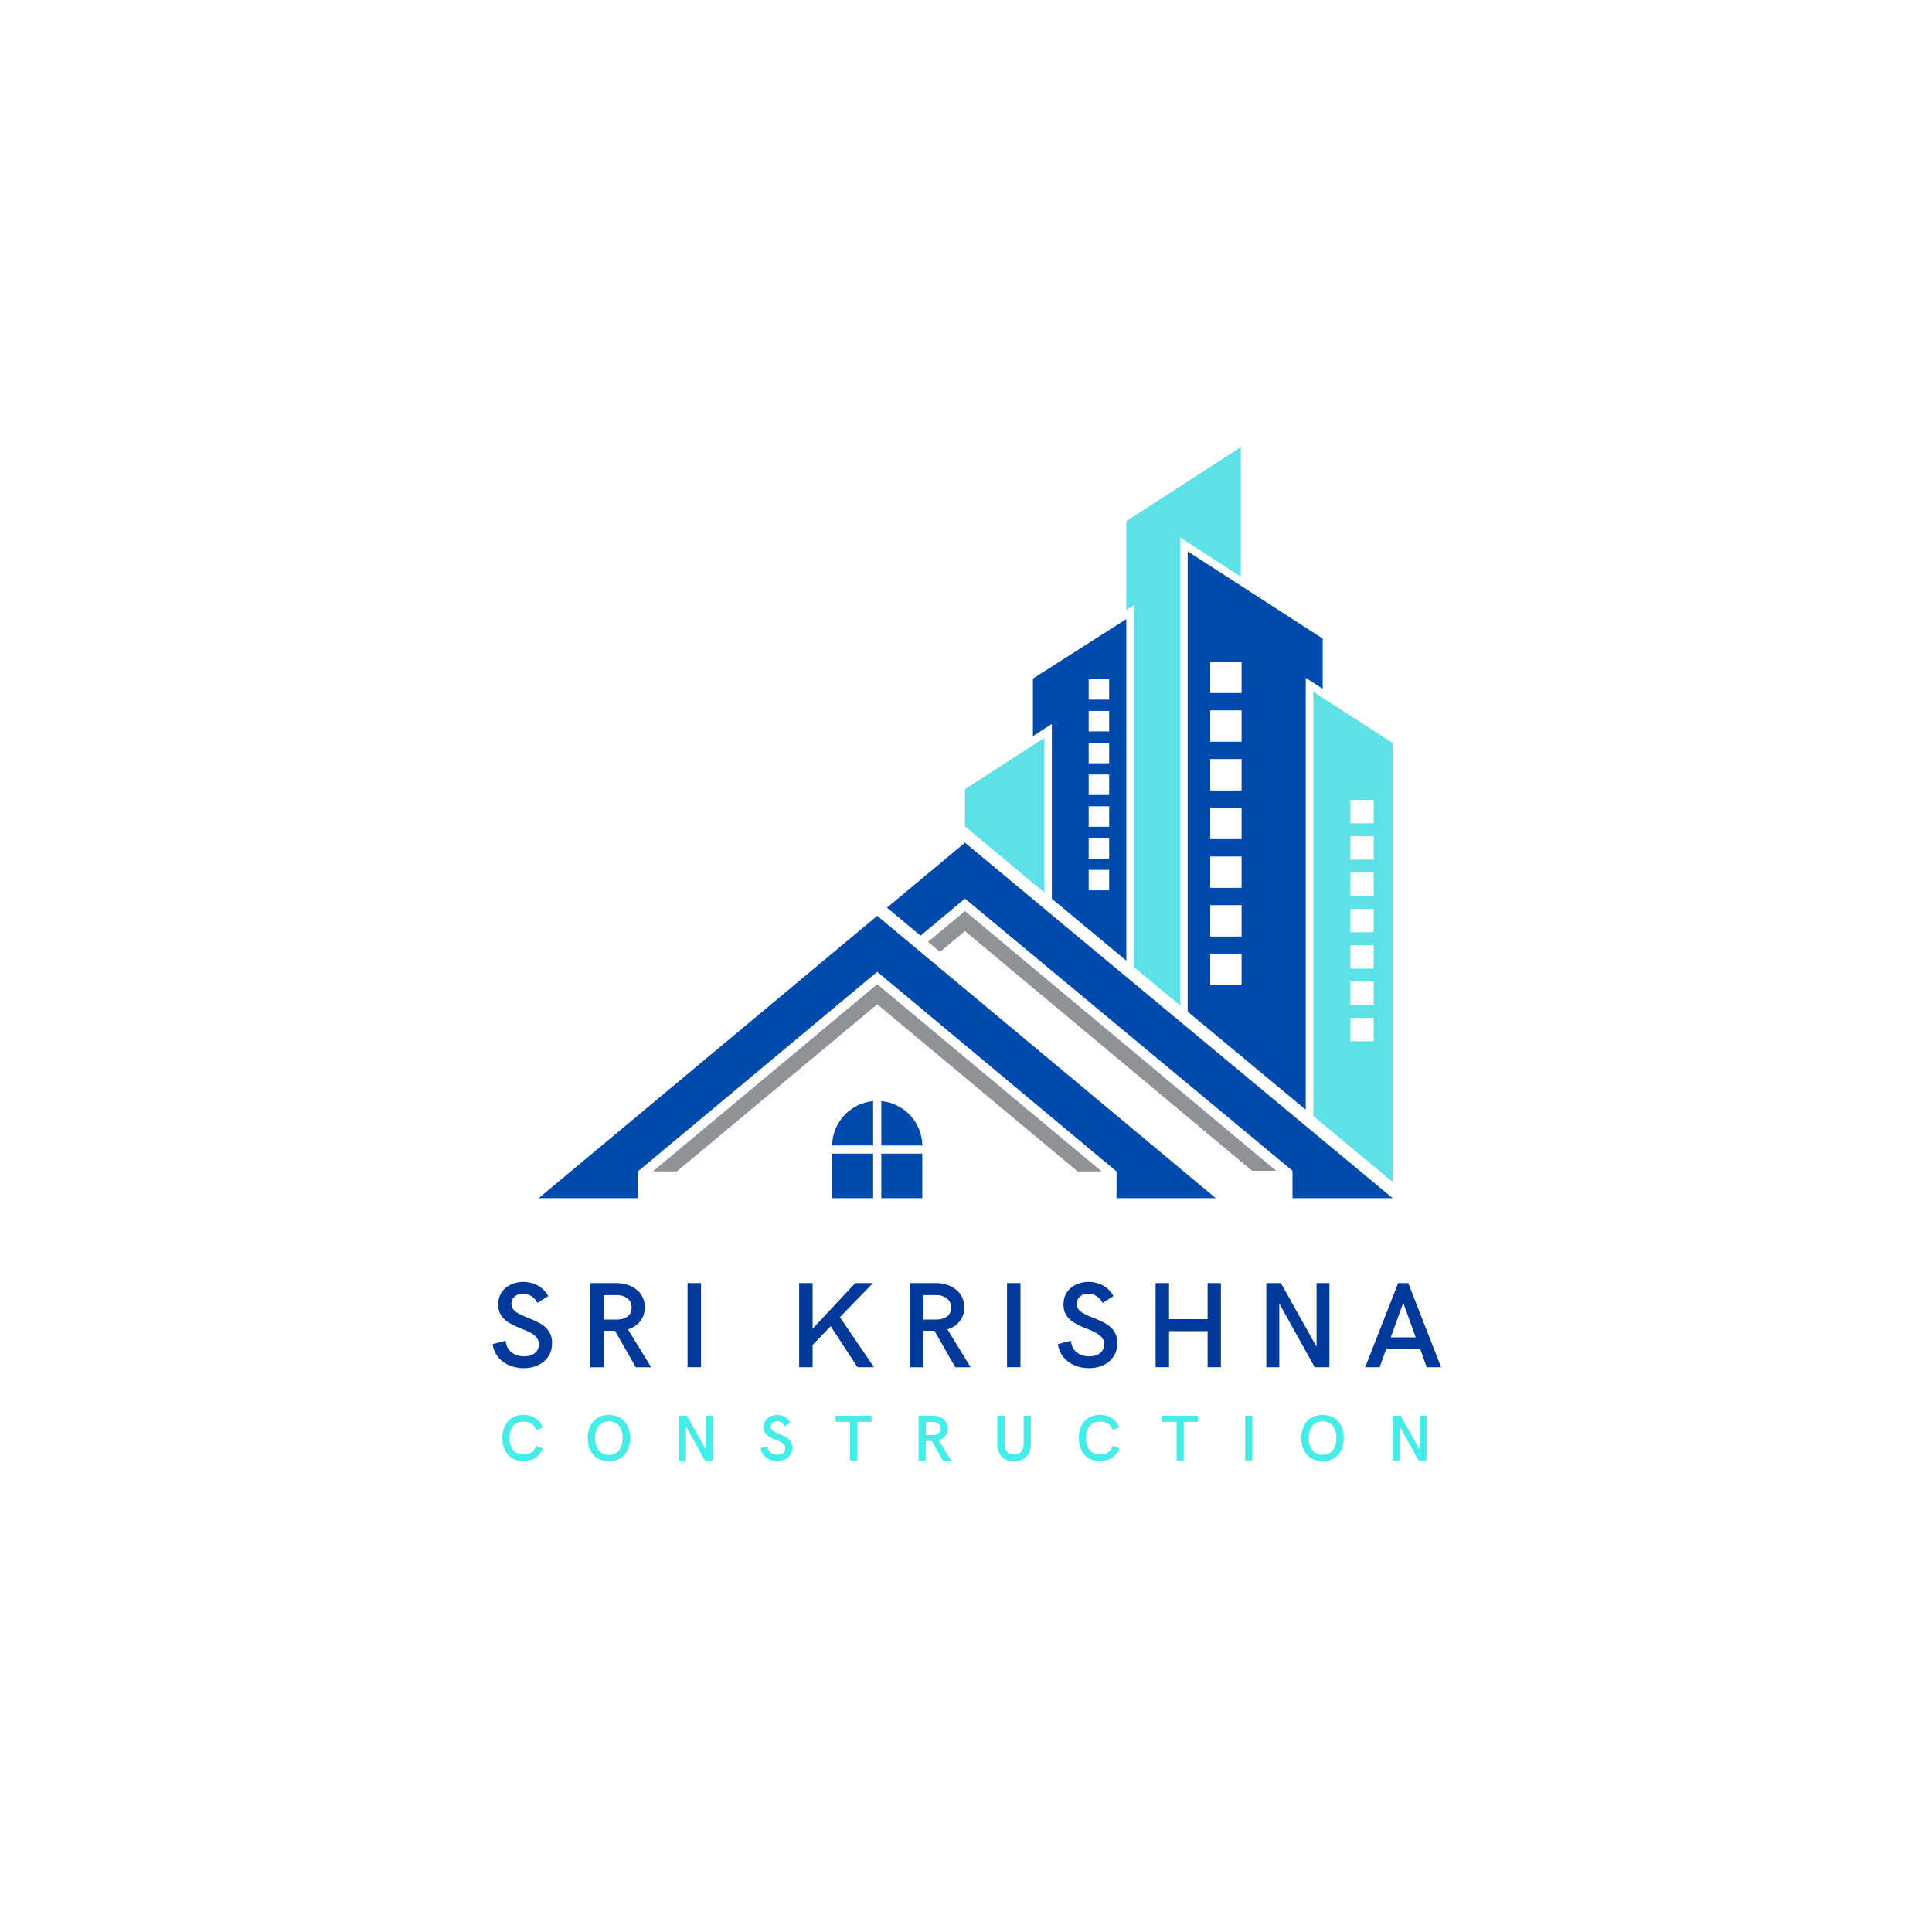 <svg xmlns="http://www.w3.org/2000/svg" xmlns:xlink="http://www.w3.org/1999/xlink" width="500" zoomAndPan="magnify" viewBox="0 0 375 375" height="500" preserveAspectRatio="xMidYMid meet" version="1.2"><defs><clipPath id="f5a2fa4ebd"><path d="M 254 134 L 270.309 134 L 270.309 230 L 254 230 Z M 254 134 "/></clipPath><clipPath id="11770a66a3"><path d="M 218 86.785 L 241 86.785 L 241 207 L 218 207 Z M 218 86.785 "/></clipPath><clipPath id="49500ee649"><path d="M 172 163 L 270.309 163 L 270.309 233 L 172 233 Z M 172 163 "/></clipPath><clipPath id="9bce74f95c"><path d="M 104.559 177 L 236 177 L 236 233 L 104.559 233 Z M 104.559 177 "/></clipPath></defs><g id="ee60bc1d3b"><rect x="0" width="375" y="0" height="375" style="fill:#ffffff;fill-opacity:1;stroke:none;"/><rect x="0" width="375" y="0" height="375" style="fill:#ffffff;fill-opacity:1;stroke:none;"/><g style="fill:#003999;fill-opacity:1;"><g transform="translate(94.954, 265.378)"><path style="stroke:none" d="M 6.719 0.188 C 6.008 0.188 5.32 0.094 4.656 -0.094 C 3.988 -0.289 3.375 -0.582 2.812 -0.969 C 2.25 -1.363 1.781 -1.848 1.406 -2.422 C 1.031 -3.004 0.781 -3.691 0.656 -4.484 L 3.188 -5.141 C 3.258 -4.441 3.461 -3.867 3.797 -3.422 C 4.141 -2.984 4.566 -2.656 5.078 -2.438 C 5.598 -2.219 6.156 -2.109 6.75 -2.109 C 7.656 -2.109 8.363 -2.32 8.875 -2.75 C 9.383 -3.176 9.641 -3.742 9.641 -4.453 C 9.641 -4.91 9.523 -5.301 9.297 -5.625 C 9.078 -5.945 8.781 -6.227 8.406 -6.469 C 8.031 -6.707 7.609 -6.926 7.141 -7.125 C 6.672 -7.32 6.188 -7.52 5.688 -7.719 C 5.188 -7.926 4.703 -8.156 4.234 -8.406 C 3.766 -8.656 3.344 -8.945 2.969 -9.281 C 2.602 -9.613 2.305 -10.016 2.078 -10.484 C 1.859 -10.953 1.75 -11.516 1.75 -12.172 C 1.75 -12.867 1.875 -13.488 2.125 -14.031 C 2.383 -14.57 2.738 -15.031 3.188 -15.406 C 3.645 -15.781 4.164 -16.066 4.75 -16.266 C 5.344 -16.461 5.969 -16.562 6.625 -16.562 C 7.613 -16.562 8.531 -16.336 9.375 -15.891 C 10.227 -15.453 10.922 -14.754 11.453 -13.797 L 9.344 -12.484 C 9.051 -13.066 8.656 -13.508 8.156 -13.812 C 7.664 -14.125 7.129 -14.281 6.547 -14.281 C 6.141 -14.281 5.766 -14.195 5.422 -14.031 C 5.086 -13.875 4.816 -13.645 4.609 -13.344 C 4.41 -13.051 4.312 -12.711 4.312 -12.328 C 4.312 -11.922 4.422 -11.566 4.641 -11.266 C 4.867 -10.973 5.172 -10.719 5.547 -10.5 C 5.922 -10.281 6.344 -10.07 6.812 -9.875 C 7.281 -9.688 7.766 -9.488 8.266 -9.281 C 8.766 -9.082 9.25 -8.852 9.719 -8.594 C 10.188 -8.344 10.609 -8.039 10.984 -7.688 C 11.359 -7.332 11.656 -6.91 11.875 -6.422 C 12.094 -5.93 12.203 -5.348 12.203 -4.672 C 12.203 -3.922 12.062 -3.242 11.781 -2.641 C 11.5 -2.047 11.109 -1.535 10.609 -1.109 C 10.109 -0.691 9.523 -0.367 8.859 -0.141 C 8.191 0.078 7.477 0.188 6.719 0.188 Z M 6.719 0.188 "/></g></g><g style="fill:#003999;fill-opacity:1;"><g transform="translate(112.38, 265.378)"><path style="stroke:none" d="M 2.203 0.016 L 2.203 -16.328 L 7.297 -16.328 C 8.047 -16.328 8.75 -16.219 9.406 -16 C 10.07 -15.789 10.656 -15.484 11.156 -15.078 C 11.664 -14.672 12.062 -14.176 12.344 -13.594 C 12.633 -13.008 12.781 -12.344 12.781 -11.594 C 12.781 -10.895 12.641 -10.258 12.359 -9.688 C 12.078 -9.125 11.691 -8.641 11.203 -8.234 C 10.711 -7.836 10.145 -7.539 9.5 -7.344 L 14.016 0.016 L 11.031 0.016 L 6.984 -7.078 L 4.812 -7.078 L 4.812 0.016 Z M 4.828 -9.25 L 7.562 -9.25 C 8.383 -9.289 9.031 -9.508 9.5 -9.906 C 9.977 -10.312 10.219 -10.863 10.219 -11.562 C 10.219 -12.07 10.098 -12.504 9.859 -12.859 C 9.617 -13.223 9.281 -13.504 8.844 -13.703 C 8.414 -13.898 7.91 -14 7.328 -14 L 4.828 -14 Z M 4.828 -9.25 "/></g></g><g style="fill:#003999;fill-opacity:1;"><g transform="translate(131.249, 265.378)"><path style="stroke:none" d="M 2.203 0 L 2.203 -16.328 L 4.812 -16.328 L 4.812 0 Z M 2.203 0 "/></g></g><g style="fill:#003999;fill-opacity:1;"><g transform="translate(142.659, 265.378)"><path style="stroke:none" d=""/></g></g><g style="fill:#003999;fill-opacity:1;"><g transform="translate(152.914, 265.378)"><path style="stroke:none" d="M 2.203 0 L 2.203 -16.328 L 4.812 -16.328 L 4.812 -7.469 L 13.094 -16.328 L 16.531 -16.328 L 10.109 -9.719 L 16.719 0 L 13.531 0 L 8.328 -7.969 L 4.812 -4.312 L 4.812 0 Z M 2.203 0 "/></g></g><g style="fill:#003999;fill-opacity:1;"><g transform="translate(174.393, 265.378)"><path style="stroke:none" d="M 2.203 0.016 L 2.203 -16.328 L 7.297 -16.328 C 8.047 -16.328 8.75 -16.219 9.406 -16 C 10.07 -15.789 10.656 -15.484 11.156 -15.078 C 11.664 -14.672 12.062 -14.176 12.344 -13.594 C 12.633 -13.008 12.781 -12.344 12.781 -11.594 C 12.781 -10.895 12.641 -10.258 12.359 -9.688 C 12.078 -9.125 11.691 -8.641 11.203 -8.234 C 10.711 -7.836 10.145 -7.539 9.5 -7.344 L 14.016 0.016 L 11.031 0.016 L 6.984 -7.078 L 4.812 -7.078 L 4.812 0.016 Z M 4.828 -9.25 L 7.562 -9.25 C 8.383 -9.289 9.031 -9.508 9.5 -9.906 C 9.977 -10.312 10.219 -10.863 10.219 -11.562 C 10.219 -12.07 10.098 -12.504 9.859 -12.859 C 9.617 -13.223 9.281 -13.504 8.844 -13.703 C 8.414 -13.898 7.91 -14 7.328 -14 L 4.828 -14 Z M 4.828 -9.25 "/></g></g><g style="fill:#003999;fill-opacity:1;"><g transform="translate(193.262, 265.378)"><path style="stroke:none" d="M 2.203 0 L 2.203 -16.328 L 4.812 -16.328 L 4.812 0 Z M 2.203 0 "/></g></g><g style="fill:#003999;fill-opacity:1;"><g transform="translate(204.672, 265.378)"><path style="stroke:none" d="M 6.719 0.188 C 6.008 0.188 5.32 0.094 4.656 -0.094 C 3.988 -0.289 3.375 -0.582 2.812 -0.969 C 2.25 -1.363 1.781 -1.848 1.406 -2.422 C 1.031 -3.004 0.781 -3.691 0.656 -4.484 L 3.188 -5.141 C 3.258 -4.441 3.461 -3.867 3.797 -3.422 C 4.141 -2.984 4.566 -2.656 5.078 -2.438 C 5.598 -2.219 6.156 -2.109 6.75 -2.109 C 7.656 -2.109 8.363 -2.32 8.875 -2.75 C 9.383 -3.176 9.641 -3.742 9.641 -4.453 C 9.641 -4.91 9.523 -5.301 9.297 -5.625 C 9.078 -5.945 8.781 -6.227 8.406 -6.469 C 8.031 -6.707 7.609 -6.926 7.141 -7.125 C 6.672 -7.32 6.188 -7.52 5.688 -7.719 C 5.188 -7.926 4.703 -8.156 4.234 -8.406 C 3.766 -8.656 3.344 -8.945 2.969 -9.281 C 2.602 -9.613 2.305 -10.016 2.078 -10.484 C 1.859 -10.953 1.75 -11.516 1.75 -12.172 C 1.75 -12.867 1.875 -13.488 2.125 -14.031 C 2.383 -14.57 2.738 -15.031 3.188 -15.406 C 3.645 -15.781 4.164 -16.066 4.75 -16.266 C 5.344 -16.461 5.969 -16.562 6.625 -16.562 C 7.613 -16.562 8.531 -16.336 9.375 -15.891 C 10.227 -15.453 10.922 -14.754 11.453 -13.797 L 9.344 -12.484 C 9.051 -13.066 8.656 -13.508 8.156 -13.812 C 7.664 -14.125 7.129 -14.281 6.547 -14.281 C 6.141 -14.281 5.766 -14.195 5.422 -14.031 C 5.086 -13.875 4.816 -13.645 4.609 -13.344 C 4.41 -13.051 4.312 -12.711 4.312 -12.328 C 4.312 -11.922 4.422 -11.566 4.641 -11.266 C 4.867 -10.973 5.172 -10.719 5.547 -10.5 C 5.922 -10.281 6.344 -10.07 6.812 -9.875 C 7.281 -9.688 7.766 -9.488 8.266 -9.281 C 8.766 -9.082 9.25 -8.852 9.719 -8.594 C 10.188 -8.344 10.609 -8.039 10.984 -7.688 C 11.359 -7.332 11.656 -6.91 11.875 -6.422 C 12.094 -5.93 12.203 -5.348 12.203 -4.672 C 12.203 -3.922 12.062 -3.242 11.781 -2.641 C 11.5 -2.047 11.109 -1.535 10.609 -1.109 C 10.109 -0.691 9.523 -0.367 8.859 -0.141 C 8.191 0.078 7.477 0.188 6.719 0.188 Z M 6.719 0.188 "/></g></g><g style="fill:#003999;fill-opacity:1;"><g transform="translate(222.098, 265.378)"><path style="stroke:none" d="M 2.203 0 L 2.203 -16.328 L 4.812 -16.328 L 4.812 -9.328 L 12.297 -9.328 L 12.297 -16.328 L 14.875 -16.328 L 14.875 0 L 12.297 0 L 12.297 -7 L 4.812 -7 L 4.812 0 Z M 2.203 0 "/></g></g><g style="fill:#003999;fill-opacity:1;"><g transform="translate(243.589, 265.378)"><path style="stroke:none" d="M 2.203 0 L 2.203 -16.328 L 5.031 -16.328 L 11.953 -3.969 L 11.953 -16.328 L 14.453 -16.328 L 14.453 0 L 11.594 0 L 4.719 -12.375 L 4.719 0 Z M 2.203 0 "/></g></g><g style="fill:#003999;fill-opacity:1;"><g transform="translate(264.652, 265.378)"><path style="stroke:none" d="M 0.328 0 L 6.734 -16.328 L 8.688 -16.328 L 15.062 0 L 12.266 0 L 11.016 -3.547 L 4.406 -3.547 L 3.141 0 Z M 5.297 -5.797 L 10.141 -5.797 L 7.719 -12.516 Z M 5.297 -5.797 "/></g></g><g style="fill:#45ede8;fill-opacity:1;"><g transform="translate(96.926, 283.487)"><path style="stroke:none" d="M 4.703 0.125 C 4.141 0.125 3.633 0.047 3.188 -0.109 C 2.75 -0.266 2.363 -0.484 2.031 -0.766 C 1.707 -1.047 1.438 -1.375 1.219 -1.75 C 1.008 -2.125 0.848 -2.531 0.734 -2.969 C 0.629 -3.414 0.578 -3.879 0.578 -4.359 C 0.578 -4.836 0.629 -5.297 0.734 -5.734 C 0.848 -6.18 1.008 -6.594 1.219 -6.969 C 1.438 -7.352 1.707 -7.688 2.031 -7.969 C 2.363 -8.25 2.75 -8.469 3.188 -8.625 C 3.633 -8.781 4.145 -8.859 4.719 -8.859 C 5.562 -8.859 6.305 -8.648 6.953 -8.234 C 7.598 -7.828 8.086 -7.219 8.422 -6.406 L 7.141 -5.891 C 7.023 -6.297 6.844 -6.617 6.594 -6.859 C 6.352 -7.098 6.07 -7.27 5.75 -7.375 C 5.426 -7.488 5.07 -7.547 4.688 -7.547 C 4.207 -7.547 3.789 -7.461 3.438 -7.297 C 3.094 -7.129 2.812 -6.898 2.594 -6.609 C 2.375 -6.316 2.211 -5.984 2.109 -5.609 C 2.004 -5.234 1.953 -4.832 1.953 -4.406 C 1.953 -3.957 2.004 -3.535 2.109 -3.141 C 2.211 -2.754 2.375 -2.41 2.594 -2.109 C 2.82 -1.816 3.109 -1.586 3.453 -1.422 C 3.805 -1.254 4.227 -1.172 4.719 -1.172 C 5.094 -1.172 5.43 -1.223 5.734 -1.328 C 6.047 -1.441 6.32 -1.625 6.562 -1.875 C 6.801 -2.125 7 -2.453 7.156 -2.859 L 8.438 -2.328 C 8.094 -1.535 7.598 -0.926 6.953 -0.5 C 6.305 -0.082 5.555 0.125 4.703 0.125 Z M 4.703 0.125 "/></g></g><g style="fill:#45ede8;fill-opacity:1;"><g transform="translate(113.484, 283.487)"><path style="stroke:none" d="M 4.688 0.125 C 4.133 0.125 3.633 0.047 3.188 -0.109 C 2.738 -0.266 2.352 -0.484 2.031 -0.766 C 1.707 -1.047 1.438 -1.375 1.219 -1.75 C 1.008 -2.125 0.848 -2.531 0.734 -2.969 C 0.629 -3.414 0.578 -3.879 0.578 -4.359 C 0.578 -4.836 0.629 -5.297 0.734 -5.734 C 0.848 -6.18 1.008 -6.594 1.219 -6.969 C 1.438 -7.344 1.707 -7.672 2.031 -7.953 C 2.352 -8.234 2.738 -8.453 3.188 -8.609 C 3.633 -8.766 4.133 -8.844 4.688 -8.844 C 5.25 -8.844 5.754 -8.766 6.203 -8.609 C 6.648 -8.453 7.035 -8.234 7.359 -7.953 C 7.68 -7.672 7.953 -7.344 8.172 -6.969 C 8.391 -6.594 8.551 -6.18 8.656 -5.734 C 8.758 -5.297 8.812 -4.836 8.812 -4.359 C 8.812 -3.879 8.758 -3.414 8.656 -2.969 C 8.551 -2.531 8.391 -2.125 8.172 -1.75 C 7.953 -1.375 7.68 -1.047 7.359 -0.766 C 7.035 -0.484 6.648 -0.266 6.203 -0.109 C 5.754 0.047 5.25 0.125 4.688 0.125 Z M 4.688 -1.109 C 5.176 -1.109 5.594 -1.195 5.938 -1.375 C 6.281 -1.551 6.555 -1.789 6.766 -2.094 C 6.973 -2.395 7.125 -2.738 7.219 -3.125 C 7.32 -3.52 7.375 -3.93 7.375 -4.359 C 7.375 -4.785 7.32 -5.191 7.219 -5.578 C 7.125 -5.973 6.973 -6.32 6.766 -6.625 C 6.555 -6.926 6.281 -7.16 5.938 -7.328 C 5.594 -7.504 5.176 -7.594 4.688 -7.594 C 4.207 -7.594 3.797 -7.504 3.453 -7.328 C 3.117 -7.16 2.844 -6.926 2.625 -6.625 C 2.414 -6.32 2.258 -5.973 2.156 -5.578 C 2.062 -5.191 2.016 -4.785 2.016 -4.359 C 2.016 -3.93 2.062 -3.52 2.156 -3.125 C 2.258 -2.738 2.414 -2.395 2.625 -2.094 C 2.844 -1.789 3.117 -1.551 3.453 -1.375 C 3.797 -1.195 4.207 -1.109 4.688 -1.109 Z M 4.688 -1.109 "/></g></g><g style="fill:#45ede8;fill-opacity:1;"><g transform="translate(130.633, 283.487)"><path style="stroke:none" d="M 1.172 0 L 1.172 -8.703 L 2.688 -8.703 L 6.375 -2.125 L 6.375 -8.703 L 7.719 -8.703 L 7.719 0 L 6.188 0 L 2.516 -6.609 L 2.516 0 Z M 1.172 0 "/></g></g><g style="fill:#45ede8;fill-opacity:1;"><g transform="translate(147.284, 283.487)"><path style="stroke:none" d="M 3.578 0.094 C 3.203 0.094 2.836 0.047 2.484 -0.047 C 2.129 -0.148 1.801 -0.305 1.5 -0.516 C 1.195 -0.723 0.945 -0.984 0.75 -1.297 C 0.551 -1.609 0.414 -1.973 0.344 -2.391 L 1.703 -2.75 C 1.742 -2.375 1.852 -2.066 2.031 -1.828 C 2.207 -1.586 2.43 -1.41 2.703 -1.297 C 2.984 -1.18 3.281 -1.125 3.594 -1.125 C 4.082 -1.125 4.461 -1.238 4.734 -1.469 C 5.004 -1.695 5.141 -2 5.141 -2.375 C 5.141 -2.625 5.078 -2.832 4.953 -3 C 4.836 -3.176 4.68 -3.328 4.484 -3.453 C 4.285 -3.578 4.062 -3.691 3.812 -3.797 C 3.562 -3.91 3.301 -4.02 3.031 -4.125 C 2.77 -4.227 2.516 -4.348 2.266 -4.484 C 2.016 -4.617 1.785 -4.773 1.578 -4.953 C 1.379 -5.129 1.223 -5.344 1.109 -5.594 C 0.992 -5.844 0.938 -6.145 0.938 -6.5 C 0.938 -6.863 1.004 -7.191 1.141 -7.484 C 1.273 -7.773 1.461 -8.02 1.703 -8.219 C 1.941 -8.426 2.219 -8.582 2.531 -8.688 C 2.852 -8.789 3.188 -8.844 3.531 -8.844 C 4.062 -8.844 4.551 -8.723 5 -8.484 C 5.457 -8.242 5.828 -7.867 6.109 -7.359 L 4.984 -6.656 C 4.828 -6.969 4.613 -7.207 4.344 -7.375 C 4.082 -7.539 3.801 -7.625 3.5 -7.625 C 3.281 -7.625 3.078 -7.578 2.891 -7.484 C 2.711 -7.398 2.57 -7.281 2.469 -7.125 C 2.363 -6.969 2.312 -6.785 2.312 -6.578 C 2.312 -6.359 2.367 -6.172 2.484 -6.016 C 2.598 -5.859 2.754 -5.723 2.953 -5.609 C 3.16 -5.492 3.391 -5.383 3.641 -5.281 C 3.891 -5.176 4.145 -5.066 4.406 -4.953 C 4.676 -4.848 4.938 -4.727 5.188 -4.594 C 5.438 -4.457 5.66 -4.289 5.859 -4.094 C 6.055 -3.906 6.211 -3.68 6.328 -3.422 C 6.453 -3.16 6.516 -2.852 6.516 -2.5 C 6.516 -2.094 6.438 -1.727 6.281 -1.406 C 6.133 -1.094 5.926 -0.82 5.656 -0.594 C 5.395 -0.375 5.082 -0.203 4.719 -0.078 C 4.363 0.035 3.984 0.094 3.578 0.094 Z M 3.578 0.094 "/></g></g><g style="fill:#45ede8;fill-opacity:1;"><g transform="translate(161.993, 283.487)"><path style="stroke:none" d="M 3 0 L 3 -7.5 L 0.203 -7.5 L 0.203 -8.703 L 7.172 -8.703 L 7.172 -7.5 L 4.391 -7.5 L 4.391 0 Z M 3 0 "/></g></g><g style="fill:#45ede8;fill-opacity:1;"><g transform="translate(177.128, 283.487)"><path style="stroke:none" d="M 1.172 0.016 L 1.172 -8.703 L 3.891 -8.703 C 4.297 -8.703 4.672 -8.645 5.016 -8.531 C 5.367 -8.426 5.68 -8.266 5.953 -8.047 C 6.223 -7.828 6.438 -7.562 6.594 -7.25 C 6.75 -6.938 6.828 -6.582 6.828 -6.188 C 6.828 -5.812 6.75 -5.473 6.594 -5.172 C 6.445 -4.867 6.238 -4.609 5.969 -4.391 C 5.707 -4.18 5.41 -4.023 5.078 -3.922 L 7.484 0.016 L 5.891 0.016 L 3.734 -3.781 L 2.562 -3.781 L 2.562 0.016 Z M 2.578 -4.938 L 4.031 -4.938 C 4.469 -4.957 4.812 -5.07 5.062 -5.281 C 5.32 -5.5 5.453 -5.797 5.453 -6.172 C 5.453 -6.441 5.391 -6.672 5.266 -6.859 C 5.141 -7.055 4.957 -7.207 4.719 -7.312 C 4.488 -7.414 4.219 -7.469 3.906 -7.469 L 2.578 -7.469 Z M 2.578 -4.938 "/></g></g><g style="fill:#45ede8;fill-opacity:1;"><g transform="translate(192.607, 283.487)"><path style="stroke:none" d="M 4.234 0.125 C 3.66 0.125 3.164 0.039 2.75 -0.125 C 2.344 -0.301 2.008 -0.539 1.75 -0.844 C 1.488 -1.156 1.297 -1.52 1.172 -1.938 C 1.047 -2.363 0.984 -2.828 0.984 -3.328 L 0.984 -8.703 L 2.375 -8.703 L 2.375 -3.531 C 2.375 -3.062 2.426 -2.648 2.531 -2.297 C 2.633 -1.953 2.82 -1.68 3.094 -1.484 C 3.363 -1.297 3.742 -1.203 4.234 -1.203 C 4.711 -1.203 5.086 -1.297 5.359 -1.484 C 5.629 -1.68 5.816 -1.953 5.922 -2.297 C 6.035 -2.648 6.094 -3.062 6.094 -3.531 L 6.094 -8.703 L 7.469 -8.703 L 7.469 -3.391 C 7.469 -2.879 7.406 -2.406 7.281 -1.969 C 7.156 -1.539 6.961 -1.172 6.703 -0.859 C 6.441 -0.547 6.102 -0.301 5.688 -0.125 C 5.281 0.039 4.797 0.125 4.234 0.125 Z M 4.234 0.125 "/></g></g><g style="fill:#45ede8;fill-opacity:1;"><g transform="translate(208.82, 283.487)"><path style="stroke:none" d="M 4.703 0.125 C 4.141 0.125 3.633 0.047 3.188 -0.109 C 2.75 -0.266 2.363 -0.484 2.031 -0.766 C 1.707 -1.047 1.438 -1.375 1.219 -1.75 C 1.008 -2.125 0.848 -2.531 0.734 -2.969 C 0.629 -3.414 0.578 -3.879 0.578 -4.359 C 0.578 -4.836 0.629 -5.297 0.734 -5.734 C 0.848 -6.18 1.008 -6.594 1.219 -6.969 C 1.438 -7.352 1.707 -7.688 2.031 -7.969 C 2.363 -8.25 2.75 -8.469 3.188 -8.625 C 3.633 -8.781 4.145 -8.859 4.719 -8.859 C 5.562 -8.859 6.305 -8.648 6.953 -8.234 C 7.598 -7.828 8.086 -7.219 8.422 -6.406 L 7.141 -5.891 C 7.023 -6.297 6.844 -6.617 6.594 -6.859 C 6.352 -7.098 6.07 -7.27 5.75 -7.375 C 5.426 -7.488 5.07 -7.547 4.688 -7.547 C 4.207 -7.547 3.789 -7.461 3.438 -7.297 C 3.094 -7.129 2.812 -6.898 2.594 -6.609 C 2.375 -6.316 2.211 -5.984 2.109 -5.609 C 2.004 -5.234 1.953 -4.832 1.953 -4.406 C 1.953 -3.957 2.004 -3.535 2.109 -3.141 C 2.211 -2.754 2.375 -2.41 2.594 -2.109 C 2.82 -1.816 3.109 -1.586 3.453 -1.422 C 3.805 -1.254 4.227 -1.172 4.719 -1.172 C 5.094 -1.172 5.43 -1.223 5.734 -1.328 C 6.047 -1.441 6.32 -1.625 6.562 -1.875 C 6.801 -2.125 7 -2.453 7.156 -2.859 L 8.438 -2.328 C 8.094 -1.535 7.598 -0.926 6.953 -0.5 C 6.305 -0.082 5.555 0.125 4.703 0.125 Z M 4.703 0.125 "/></g></g><g style="fill:#45ede8;fill-opacity:1;"><g transform="translate(225.378, 283.487)"><path style="stroke:none" d="M 3 0 L 3 -7.5 L 0.203 -7.5 L 0.203 -8.703 L 7.172 -8.703 L 7.172 -7.5 L 4.391 -7.5 L 4.391 0 Z M 3 0 "/></g></g><g style="fill:#45ede8;fill-opacity:1;"><g transform="translate(240.513, 283.487)"><path style="stroke:none" d="M 1.172 0 L 1.172 -8.703 L 2.562 -8.703 L 2.562 0 Z M 1.172 0 "/></g></g><g style="fill:#45ede8;fill-opacity:1;"><g transform="translate(252.011, 283.487)"><path style="stroke:none" d="M 4.688 0.125 C 4.133 0.125 3.633 0.047 3.188 -0.109 C 2.738 -0.266 2.352 -0.484 2.031 -0.766 C 1.707 -1.047 1.438 -1.375 1.219 -1.75 C 1.008 -2.125 0.848 -2.531 0.734 -2.969 C 0.629 -3.414 0.578 -3.879 0.578 -4.359 C 0.578 -4.836 0.629 -5.297 0.734 -5.734 C 0.848 -6.18 1.008 -6.594 1.219 -6.969 C 1.438 -7.344 1.707 -7.672 2.031 -7.953 C 2.352 -8.234 2.738 -8.453 3.188 -8.609 C 3.633 -8.766 4.133 -8.844 4.688 -8.844 C 5.25 -8.844 5.754 -8.766 6.203 -8.609 C 6.648 -8.453 7.035 -8.234 7.359 -7.953 C 7.68 -7.672 7.953 -7.344 8.172 -6.969 C 8.391 -6.594 8.551 -6.18 8.656 -5.734 C 8.758 -5.297 8.812 -4.836 8.812 -4.359 C 8.812 -3.879 8.758 -3.414 8.656 -2.969 C 8.551 -2.531 8.391 -2.125 8.172 -1.75 C 7.953 -1.375 7.68 -1.047 7.359 -0.766 C 7.035 -0.484 6.648 -0.266 6.203 -0.109 C 5.754 0.047 5.25 0.125 4.688 0.125 Z M 4.688 -1.109 C 5.176 -1.109 5.594 -1.195 5.938 -1.375 C 6.281 -1.551 6.555 -1.789 6.766 -2.094 C 6.973 -2.395 7.125 -2.738 7.219 -3.125 C 7.32 -3.52 7.375 -3.93 7.375 -4.359 C 7.375 -4.785 7.32 -5.191 7.219 -5.578 C 7.125 -5.973 6.973 -6.32 6.766 -6.625 C 6.555 -6.926 6.281 -7.16 5.938 -7.328 C 5.594 -7.504 5.176 -7.594 4.688 -7.594 C 4.207 -7.594 3.797 -7.504 3.453 -7.328 C 3.117 -7.16 2.844 -6.926 2.625 -6.625 C 2.414 -6.32 2.258 -5.973 2.156 -5.578 C 2.062 -5.191 2.016 -4.785 2.016 -4.359 C 2.016 -3.93 2.062 -3.52 2.156 -3.125 C 2.258 -2.738 2.414 -2.395 2.625 -2.094 C 2.844 -1.789 3.117 -1.551 3.453 -1.375 C 3.797 -1.195 4.207 -1.109 4.688 -1.109 Z M 4.688 -1.109 "/></g></g><g style="fill:#45ede8;fill-opacity:1;"><g transform="translate(269.161, 283.487)"><path style="stroke:none" d="M 1.172 0 L 1.172 -8.703 L 2.688 -8.703 L 6.375 -2.125 L 6.375 -8.703 L 7.719 -8.703 L 7.719 0 L 6.188 0 L 2.516 -6.609 L 2.516 0 Z M 1.172 0 "/></g></g><g clip-rule="nonzero" clip-path="url(#f5a2fa4ebd)"><path style=" stroke:none;fill-rule:evenodd;fill:#5ce1e6;fill-opacity:1;" d="M 262.086 162.305 L 266.633 162.305 L 266.633 166.852 L 262.086 166.852 Z M 262.086 169.355 L 266.633 169.355 L 266.633 173.902 L 262.086 173.902 Z M 262.086 176.406 L 266.633 176.406 L 266.633 180.949 L 262.086 180.949 Z M 262.086 183.457 L 266.633 183.457 L 266.633 188.008 L 262.086 188.008 Z M 262.086 190.508 L 266.633 190.508 L 266.633 195.059 L 262.086 195.059 Z M 262.086 197.562 L 266.633 197.562 L 266.633 202.113 L 262.086 202.113 Z M 262.086 155.254 L 266.633 155.254 L 266.633 159.801 L 262.086 159.801 Z M 270.309 144.223 L 254.922 134.289 L 254.922 216.625 C 260.055 220.887 265.18 225.141 270.309 229.41 Z M 270.309 144.223 "/></g><path style=" stroke:none;fill-rule:evenodd;fill:#004aad;fill-opacity:1;" d="M 234.898 137.875 L 240.992 137.875 L 240.992 143.969 L 234.898 143.969 Z M 234.898 147.328 L 240.992 147.328 L 240.992 153.426 L 234.898 153.426 Z M 234.898 156.785 L 240.992 156.785 L 240.992 162.879 L 234.898 162.879 Z M 234.898 166.238 L 240.992 166.238 L 240.992 172.332 L 234.898 172.332 Z M 234.898 175.691 L 240.992 175.691 L 240.992 181.785 L 234.898 181.785 Z M 234.898 185.145 L 240.992 185.145 L 240.992 191.238 L 234.898 191.238 Z M 234.898 128.422 L 240.992 128.422 L 240.992 134.516 L 234.898 134.516 Z M 256.734 123.945 L 230.527 107.02 L 230.527 196.363 L 253.445 215.395 L 253.445 131.57 L 256.734 133.695 Z M 256.734 123.945 "/><g clip-rule="nonzero" clip-path="url(#11770a66a3)"><path style=" stroke:none;fill-rule:evenodd;fill:#5ce1e6;fill-opacity:1;" d="M 221.414 205.926 L 220.102 206.109 L 220.102 204.836 Z M 218.617 101.148 L 240.844 86.793 L 240.844 111.926 L 229.043 104.305 L 229.043 195.133 L 220.098 187.703 L 220.098 117.465 L 218.613 118.406 L 218.613 101.148 Z M 218.617 101.148 "/></g><path style=" stroke:none;fill-rule:evenodd;fill:#004aad;fill-opacity:1;" d="M 211.309 137.992 L 215.285 137.992 L 215.285 141.969 L 211.309 141.969 Z M 211.309 144.164 L 215.285 144.164 L 215.285 148.141 L 211.309 148.141 Z M 211.309 150.328 L 215.285 150.328 L 215.285 154.309 L 211.309 154.309 Z M 211.309 156.5 L 215.285 156.5 L 215.285 160.477 L 211.309 160.477 Z M 211.309 162.668 L 215.285 162.668 L 215.285 166.648 L 211.309 166.648 Z M 211.309 168.836 L 215.285 168.836 L 215.285 172.812 L 211.309 172.812 Z M 211.309 131.82 L 215.285 131.82 L 215.285 135.801 L 211.309 135.801 Z M 200.488 131.715 L 218.617 120.164 L 218.617 186.469 C 213.797 182.461 208.977 178.453 204.164 174.445 L 204.164 140.516 L 200.488 142.891 Z M 200.488 131.715 "/><path style=" stroke:none;fill-rule:evenodd;fill:#5ce1e6;fill-opacity:1;" d="M 187.301 153.172 L 202.68 143.238 L 202.68 173.219 C 198.07 169.383 193.457 165.543 188.855 161.695 L 187.301 160.395 Z M 187.301 153.172 "/><g clip-rule="nonzero" clip-path="url(#49500ee649)"><path style=" stroke:none;fill-rule:evenodd;fill:#004aad;fill-opacity:1;" d="M 187.301 163.559 C 204.695 178.066 243.926 210.625 270.309 232.562 L 250.871 232.562 C 250.871 230.793 250.871 229.016 250.871 227.246 L 187.293 174.418 L 178.676 181.609 L 172.164 176.18 Z M 187.301 163.559 "/></g><path style=" stroke:none;fill-rule:evenodd;fill:#909295;fill-opacity:1;" d="M 187.301 176.836 L 247.703 227.246 L 243.035 227.246 L 187.301 180.727 L 182.457 184.762 L 180.125 182.82 Z M 187.301 176.836 "/><g clip-rule="nonzero" clip-path="url(#9bce74f95c)"><path style=" stroke:none;fill-rule:evenodd;fill:#004aad;fill-opacity:1;" d="M 170.27 177.762 C 192.168 196.031 214.074 214.301 235.973 232.562 C 229.559 232.562 223.141 232.562 216.719 232.562 L 216.719 227.371 L 170.27 188.625 L 123.812 227.371 L 123.812 232.562 C 117.398 232.562 110.98 232.562 104.559 232.562 Z M 170.27 177.762 "/></g><path style=" stroke:none;fill-rule:evenodd;fill:#909295;fill-opacity:1;" d="M 170.27 191.039 L 213.832 227.371 L 209.164 227.371 L 170.27 194.93 L 131.375 227.371 L 126.707 227.371 Z M 170.27 191.039 "/><path style=" stroke:none;fill-rule:evenodd;fill:#004aad;fill-opacity:1;" d="M 169.477 213.723 C 165.066 214.121 161.57 217.836 161.516 222.332 L 169.477 222.332 Z M 179.023 222.336 C 178.969 217.836 175.473 214.129 171.062 213.73 L 171.062 222.336 Z M 171.062 232.562 L 179.023 232.562 L 179.023 223.918 L 171.062 223.918 Z M 161.516 232.562 L 169.477 232.562 L 169.477 223.918 L 161.516 223.918 Z M 161.516 232.562 "/></g></svg>